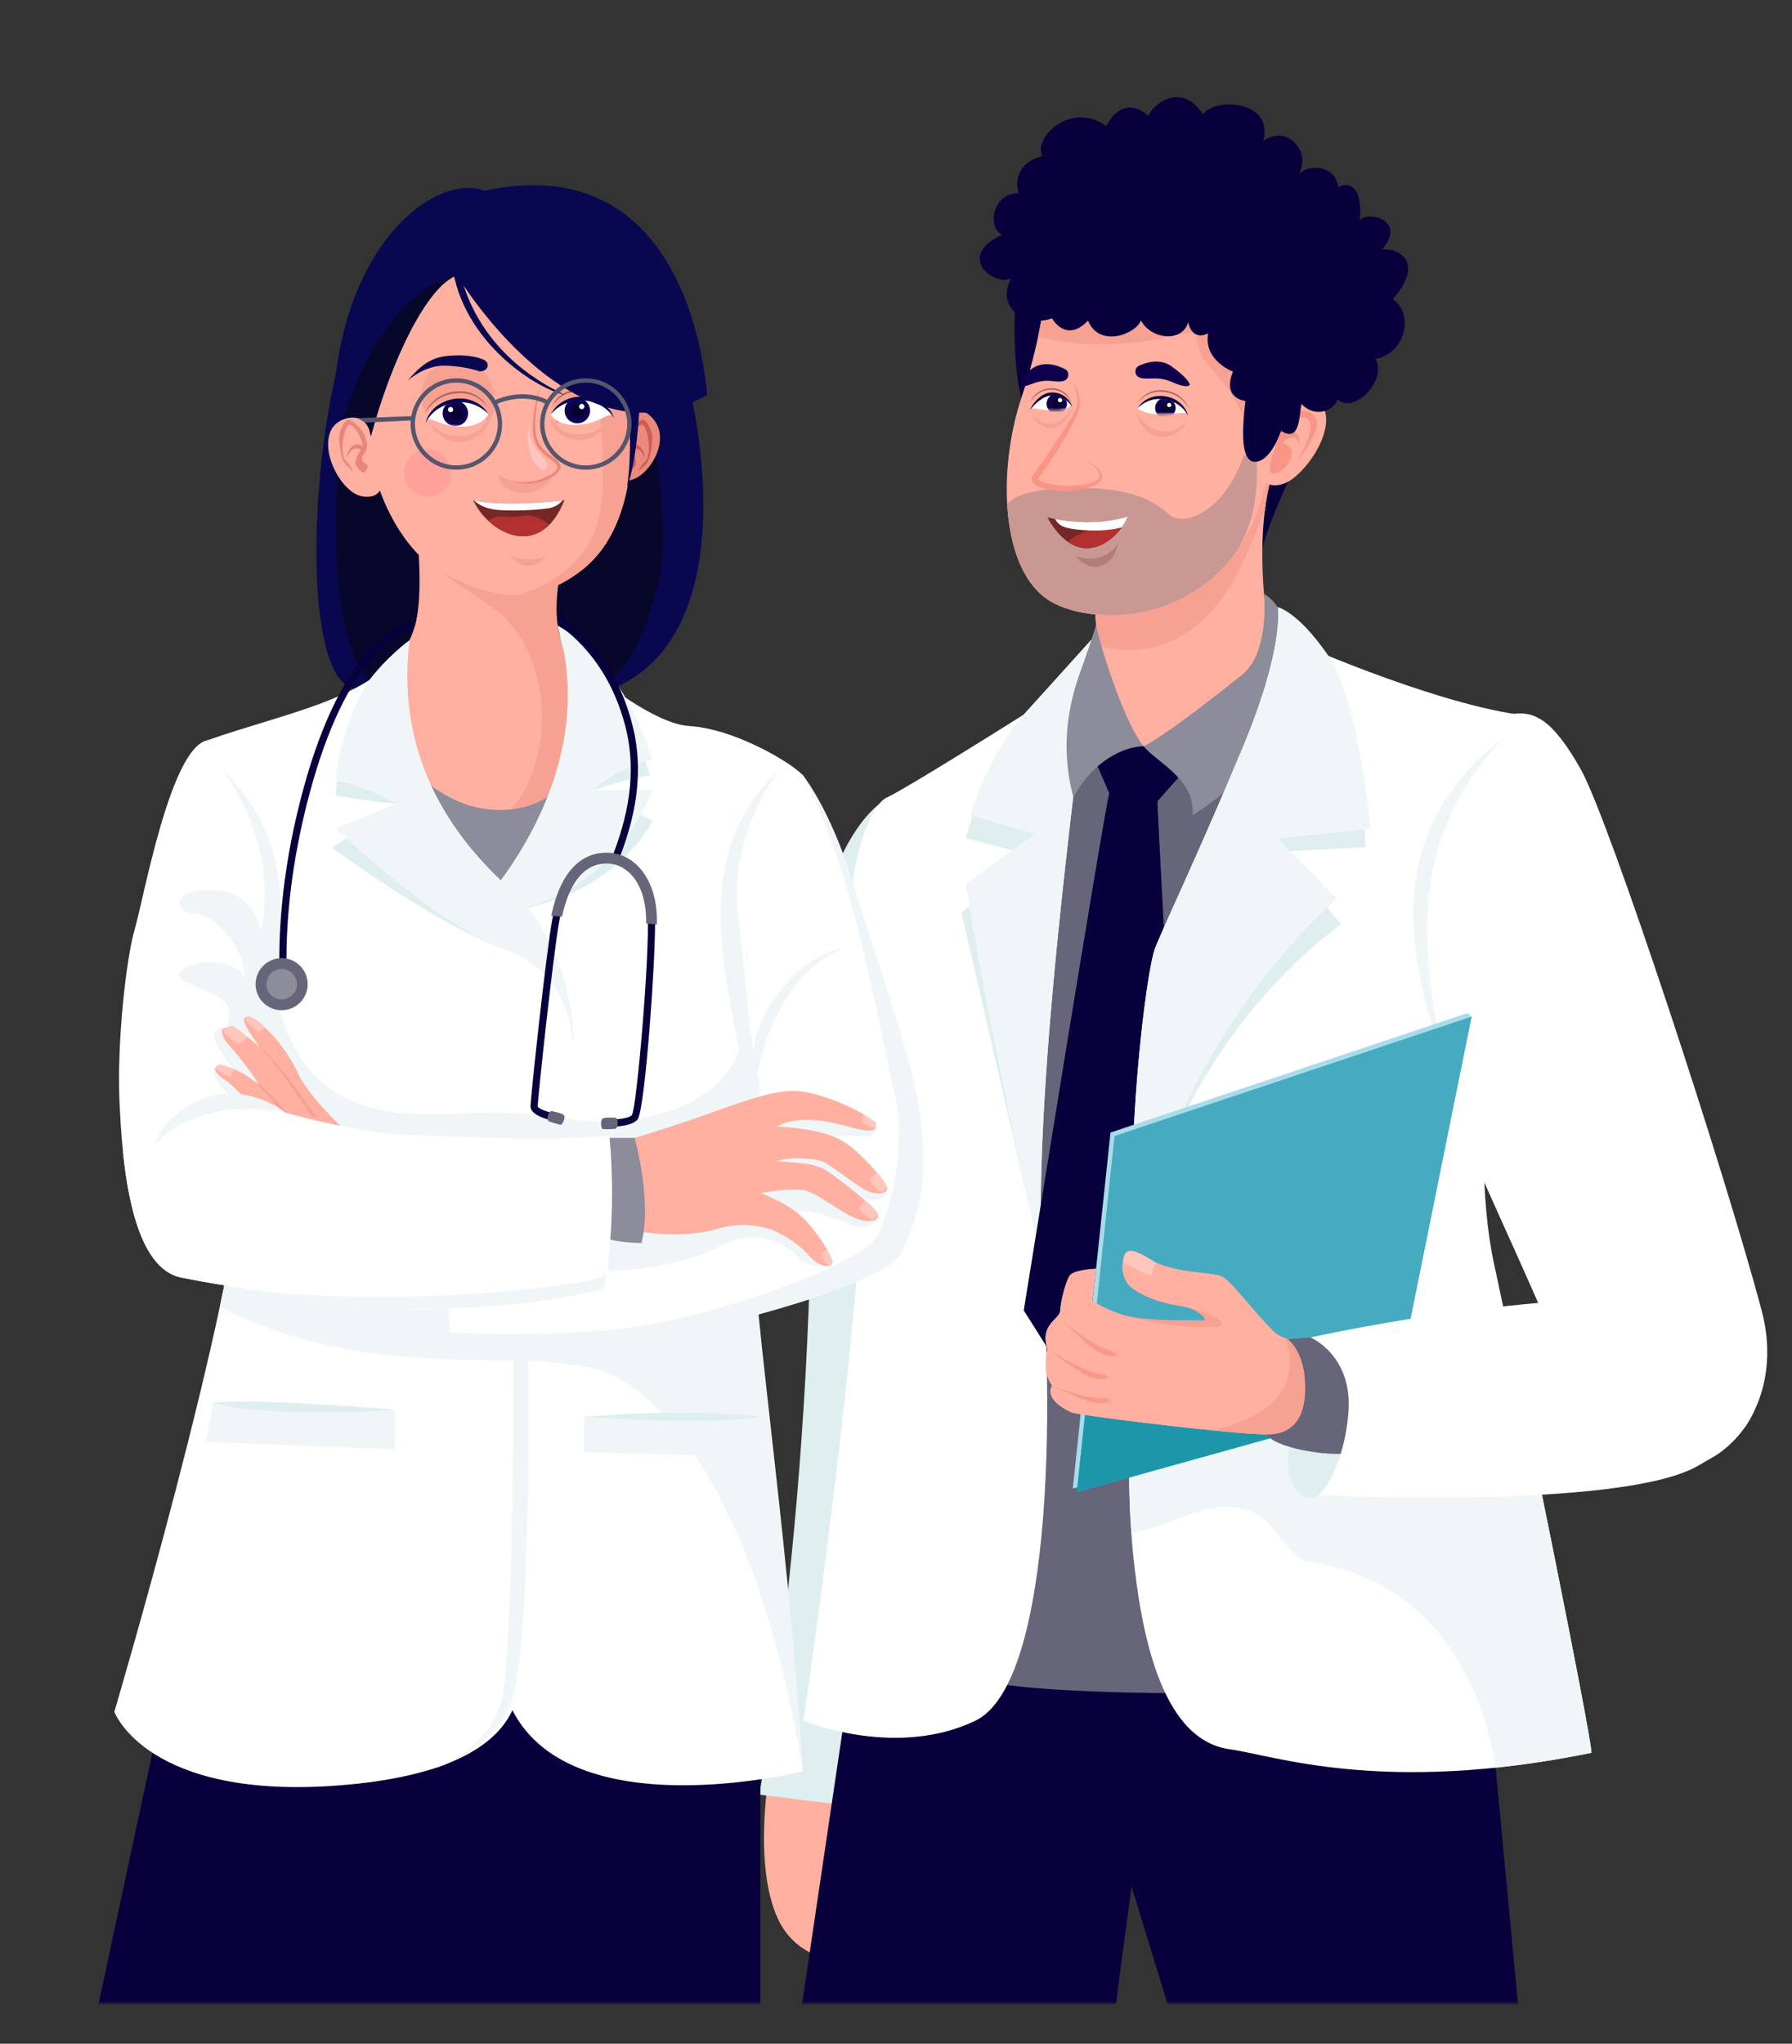 <svg width="763" height="870" viewBox="0 0 763 870" fill="none" xmlns="http://www.w3.org/2000/svg">
<rect x="0" y="0" width="763" height="870" fill="#333333" stroke="none"/>
<mask id="mask0_7_2671" style="mask-type:luminance" maskUnits="userSpaceOnUse" x="0" y="0" width="763" height="853">
<path d="M-6.10352e-05 0H763V852.755H-6.10352e-05V0Z" fill="white"/>
</mask>
<g mask="url(#mask0_7_2671)">
<path d="M327.592 754.397C327.592 754.397 320.479 793.808 331.254 816.92C342.029 840.032 370.525 834.711 370.525 834.711L379.658 758.939L327.592 754.397Z" fill="#FFB0A0"/>
<path d="M374.06 342.541C374.06 342.541 342.682 364.58 344.955 445.42C350.006 625.65 323.257 763.965 323.257 763.965L381.721 771.263C381.721 771.263 388.792 675.723 404.555 563.064C420.339 450.405 415.878 355.18 374.06 342.541Z" fill="#DFEEEF"/>
<path d="M632.266 704.471L646.893 859.064L502.353 870L481.771 803.061L472.889 870L339.904 863.922L368.21 672.842L632.266 704.471Z" fill="#07003D"/>
<path d="M520.031 720.77C520.031 720.77 449.382 721.716 421.055 716.038C392.728 710.36 409.374 341.636 409.374 341.636L463.061 289.65L554.63 282.436C554.63 282.436 546.359 380.563 545.938 382.393C545.496 384.223 520.031 720.77 520.031 720.77Z" fill="#66657A"/>
<path d="M458.684 289.818C458.684 289.818 387.887 334.822 377.554 339.512C367.221 344.202 353.815 390.7 366 440.478C378.185 490.257 342.071 732.483 342.071 732.483C342.071 732.483 381.237 748.908 415.33 732.483C449.424 716.059 449.213 586.87 442.016 523.359C434.818 459.826 452.707 306.369 458.684 289.818Z" fill="white"/>
<path d="M464.745 272.258C464.745 272.258 450.539 288.072 435.892 304.202C421.244 320.333 411.205 356.841 411.205 356.841L437.975 363.76L409.375 388.66C409.375 388.66 419.013 430.237 443.194 535.03C441.195 450.846 457.947 336.126 464.745 272.258Z" fill="#DFEEEF"/>
<path d="M464.745 272.258C464.745 272.258 450.539 288.072 435.892 304.202C421.244 320.333 413.015 347.062 413.015 347.062L440.543 355.033L411.205 376.336C411.205 376.336 419.013 430.237 443.194 535.03C441.195 450.846 457.947 336.126 464.745 272.258Z" fill="#F0F6F7"/>
<path d="M444.983 126.791L432.419 125.887C432.419 125.887 429.936 158.82 436.797 175.539C452.433 166.391 460.746 126.034 460.283 125.887C459.82 125.74 456.705 122.543 444.983 126.791Z" fill="#07003D"/>
<path d="M565.594 169.966C565.594 169.966 540.024 218.336 536.825 236.275C534.363 228.094 537.983 199.598 537.983 199.598L565.594 169.966Z" fill="#07003D"/>
<path d="M465.671 254.929C465.671 254.929 470.595 292.11 463.04 314.739C479.771 334.738 505.068 324.917 519.505 308.514C533.942 292.11 542.802 283.256 542.802 283.256C542.802 283.256 531.964 238.315 541.161 203.552C524.114 195.665 465.671 254.929 465.671 254.929Z" fill="#FFB0A0"/>
<path d="M502.437 271.101C522.893 259.261 530.112 237.726 538.551 217.348C539.14 212.658 539.982 208.01 541.161 203.531C524.093 195.665 465.65 254.929 465.65 254.929C465.65 254.929 466.744 263.257 467.123 274.445C478.172 278.377 491.157 277.115 502.437 271.101Z" fill="#F7A192"/>
<path d="M445.446 117.811C445.446 117.811 445.341 137.979 434.923 169.251C424.506 200.544 426.148 242.941 446.856 255.728C467.565 268.514 527.039 265.864 539.519 202.9C551.999 139.935 545.875 103.511 524.282 94.279C502.69 85.067 450.329 85.951 445.446 117.811Z" fill="#FFB0A0"/>
<path d="M527.776 232.742C529.649 229.188 531.29 225.297 532.637 220.965C536.131 208.452 534.994 195.623 534.994 195.623C534.994 195.623 532.532 194.319 529.67 193.646C521.441 217.831 504.1 224.687 497.702 218.988C491.304 213.289 481.707 206.875 454.138 207.821C440.69 208.284 432.545 210.387 428.841 214.466C429.431 225.192 431.64 235.16 435.681 242.983C438.922 248.577 442.773 253.204 446.877 255.728C463.608 266.096 505.678 266.306 527.776 232.742Z" fill="#C99893"/>
<path d="M458.2 236.885C458.2 236.885 469.501 241.217 476.004 231.291C473.731 242.815 463.566 243.846 458.2 236.885Z" fill="#B27C79"/>
<path d="M484.085 175.708C484.085 175.708 485.032 184.603 493.577 185.886C502.121 187.169 505.783 178.82 505.783 178.82C505.783 178.82 501.195 184.835 493.998 183.468C486.8 182.08 484.085 175.708 484.085 175.708Z" fill="#F7A192"/>
<path d="M456.285 174.341C456.285 174.341 454.706 180.439 448.645 181.996C442.605 183.552 438.859 176.107 438.859 176.107C438.859 176.107 443.363 181.344 448.161 180.439C452.959 179.535 456.285 174.341 456.285 174.341Z" fill="#F7A192"/>
<path d="M524.282 94.3C502.689 85.067 450.329 85.951 445.446 117.832C445.446 117.832 445.383 127.275 442.016 143.237C464.387 149.21 488.168 146.581 509.655 140.629C509.698 140.082 509.74 139.536 509.803 138.968C509.719 139.536 509.698 140.082 509.655 140.629C509.213 146.476 510.876 151.186 514.748 155.771C526.618 168.621 535.078 182.816 530.511 200.04C534.215 187.59 536.951 172.469 545.18 163.657C548.337 124.625 540.908 101.387 524.282 94.3Z" fill="#F7A192"/>
<path d="M539.624 180.566C539.624 180.566 552.378 161.092 561.743 170.871C571.087 180.65 555.766 202.458 546.948 205.76C538.13 209.041 535.773 202.037 536.131 197.201C536.488 192.364 536.994 186.202 539.624 180.566Z" fill="#FFB0A0"/>
<path d="M551.957 196.864C551.957 196.864 559.007 188.073 560.606 181.785C562.206 175.497 553.64 173.373 550.694 175.645C547.769 177.895 544.78 185.087 543.665 188.326C542.55 191.564 539.666 199.388 541.055 201.028C542.444 202.647 549.768 199.766 550.042 192.216C550.126 190.092 546.085 188.515 546.085 188.515C548.968 185.382 553.03 185.592 552.925 189.104C554.23 185.297 550.252 181.154 546.969 184.751C551.283 178.042 553.661 176.717 556.292 178.042C558.923 179.346 559.302 185.192 551.957 196.864Z" fill="#F99585"/>
<path d="M484.822 155.792C484.822 155.792 492.693 151.523 498.712 155.876C504.731 160.229 505.91 162.227 506.478 163.342C507.046 164.456 504.752 165.256 498.965 162.627C493.177 159.998 489.221 161.702 485.874 160.923C482.507 160.166 483.054 156.549 484.822 155.792Z" fill="#0E004D"/>
<path d="M453.57 157.201C453.57 157.201 445.888 152.637 439.68 156.738C435.429 159.556 434.713 162.206 435.218 163.784C435.597 164.961 437.533 164.099 440.164 163.153C446.141 160.987 448.898 162.942 452.307 162.311C455.716 161.659 455.295 158.021 453.57 157.201Z" fill="#0E004D"/>
<path d="M457.147 162.837C457.147 162.837 459.968 168.873 459.084 173.205C458.2 177.537 445.257 197.684 441.111 202.542C436.965 207.4 457.547 210.071 466.471 205.529C472.974 201.953 463.293 196.465 463.293 196.465" fill="#FFB0A0"/>
<path d="M457.147 162.837C458.01 164.435 458.705 166.118 459.189 167.884C459.652 169.651 459.988 171.523 459.673 173.457C459.189 175.392 458.389 176.991 457.61 178.652C456.832 180.292 455.948 181.891 455.085 183.468C451.528 189.798 447.719 195.918 443.384 201.806C443.11 202.185 442.815 202.542 442.521 202.9C442.395 203.068 442.184 203.299 442.1 203.426C442.037 203.531 441.932 203.636 441.932 203.678C441.868 203.825 441.868 203.741 441.932 203.867C441.911 203.909 442.037 204.014 442.1 204.098C442.226 204.183 442.289 204.288 442.458 204.393C443.615 205.192 445.362 205.655 447.025 206.012C450.413 206.706 453.97 206.874 457.484 206.706C459.231 206.601 460.978 206.391 462.682 206.033C464.345 205.634 466.134 205.171 467.333 204.183C467.944 203.699 468.28 203.047 468.238 202.311C468.175 201.554 467.775 200.776 467.249 200.082C466.197 198.694 464.808 197.516 463.335 196.465C464.955 197.285 466.492 198.273 467.775 199.64C468.407 200.313 468.996 201.133 469.206 202.164C469.417 203.215 468.933 204.414 468.196 205.108C467.481 205.844 466.576 206.307 465.734 206.706C464.871 207.106 463.987 207.421 463.103 207.695C461.314 208.241 459.483 208.536 457.631 208.746C453.948 209.167 450.245 209.062 446.541 208.452C444.689 208.073 442.837 207.695 440.963 206.496C440.5 206.18 439.995 205.781 439.638 205.087C439.448 204.75 439.343 204.309 439.301 203.888C439.322 203.447 439.385 203.026 439.553 202.689C439.701 202.311 439.89 202.08 440.08 201.806L440.5 201.259C440.774 200.923 441.048 200.586 441.3 200.229C443.447 197.432 445.467 194.446 447.467 191.459C449.487 188.494 451.423 185.466 453.338 182.437C454.285 180.923 455.211 179.388 456.116 177.853C457 176.339 457.926 174.719 458.452 173.184C458.915 171.586 458.81 169.777 458.536 168.032C458.2 166.286 457.737 164.541 457.147 162.837Z" fill="#F99585"/>
<path d="M455.927 172.553C455.927 172.553 453.612 167.464 447.845 167.716C442.079 167.947 439.259 173.941 439.259 173.941C441.195 173.668 442.752 174.509 448.477 174.761C454.201 175.014 455.927 172.553 455.927 172.553Z" fill="white"/>
<mask id="mask1_7_2671" style="mask-type:luminance" maskUnits="userSpaceOnUse" x="439" y="167" width="17" height="8">
<path d="M455.927 172.553C455.927 172.553 453.612 167.464 447.845 167.716C442.079 167.947 439.259 173.941 439.259 173.941C441.195 173.668 442.752 174.509 448.477 174.761C454.201 175.014 455.927 172.553 455.927 172.553Z" fill="white"/>
</mask>
<g mask="url(#mask1_7_2671)">
<path d="M454.012 170.303C454.896 172.532 453.78 175.056 451.549 175.939C449.319 176.822 446.793 175.708 445.909 173.478C445.025 171.249 446.141 168.726 448.372 167.842C450.602 166.959 453.128 168.053 454.012 170.303Z" fill="#0E004D"/>
<path d="M451.907 171.123C452.328 172.196 451.802 173.415 450.729 173.836C449.655 174.257 448.435 173.731 448.014 172.658C447.593 171.586 448.119 170.366 449.192 169.945C450.266 169.525 451.465 170.051 451.907 171.123Z" fill="#05002D"/>
<path d="M452.202 170.029C452.391 170.492 452.16 171.039 451.676 171.207C451.213 171.396 450.665 171.165 450.497 170.681C450.308 170.219 450.539 169.672 451.023 169.504C451.465 169.314 452.012 169.546 452.202 170.029Z" fill="white"/>
</g>
<path d="M438.543 174.425C439.364 172.7 440.479 171.081 441.911 169.756C443.321 168.431 445.131 167.296 447.235 167.106C449.276 166.938 451.339 167.443 453.023 168.557C454.706 169.672 455.927 171.354 456.495 173.184C455.464 171.586 454.075 170.282 452.496 169.441C450.918 168.62 449.108 168.242 447.361 168.41C446.519 168.452 445.678 168.726 444.878 169.104C444.057 169.462 443.321 169.966 442.584 170.513C441.111 171.628 439.785 172.974 438.543 174.425Z" fill="#07003D"/>
<path d="M456.264 171.943C455.569 170.198 454.433 168.641 452.938 167.548C451.465 166.454 449.655 165.908 447.824 165.908C445.993 165.823 444.184 166.349 442.584 167.253C441.006 168.179 439.617 169.504 438.712 171.165C439.364 169.378 440.732 167.884 442.332 166.833C443.952 165.781 445.909 165.214 447.845 165.256C449.782 165.298 451.76 165.887 453.254 167.148C454.748 168.389 455.822 170.114 456.264 171.943Z" fill="#AD625A"/>
<path d="M484.338 173.773C484.338 173.773 487.411 168.705 494.629 169.188C501.848 169.651 505.194 175.834 505.194 175.834C502.774 175.476 501.006 176.275 493.809 176.317C486.611 176.317 484.338 173.773 484.338 173.773Z" fill="white"/>
<mask id="mask2_7_2671" style="mask-type:luminance" maskUnits="userSpaceOnUse" x="484" y="169" width="22" height="8">
<path d="M484.338 173.773C484.338 173.773 487.411 168.705 494.629 169.188C501.848 169.651 505.194 175.834 505.194 175.834C502.774 175.476 501.28 176.275 494.082 176.317C486.885 176.339 484.338 173.773 484.338 173.773Z" fill="white"/>
</mask>
<g mask="url(#mask2_7_2671)">
<path d="M500.459 172.827C500.943 175.182 499.407 177.474 497.05 177.958C494.693 178.442 492.399 176.906 491.915 174.551C491.43 172.196 492.967 169.903 495.324 169.42C497.681 168.936 499.975 170.471 500.459 172.827Z" fill="#0E004D"/>
<path d="M498.228 173.268C498.46 174.404 497.723 175.497 496.587 175.729C495.45 175.96 494.356 175.224 494.124 174.088C493.893 172.953 494.629 171.859 495.766 171.628C496.902 171.417 498.018 172.132 498.228 173.268Z" fill="#05002D"/>
<path d="M498.712 172.238C498.817 172.742 498.502 173.226 497.997 173.31C497.492 173.415 497.008 173.1 496.923 172.595C496.818 172.09 497.134 171.607 497.639 171.523C498.144 171.417 498.628 171.733 498.712 172.238Z" fill="white"/>
</g>
<path d="M484.338 173.773C485.496 171.901 487.284 170.366 489.389 169.483C491.472 168.557 493.872 168.368 496.123 168.705C498.375 169.041 500.564 169.966 502.311 171.439C504.058 172.89 505.362 174.887 505.846 177.033C504.878 175.056 503.384 173.457 501.679 172.259C499.954 171.081 497.975 170.324 495.892 170.008C493.83 169.693 491.725 169.777 489.726 170.45C487.768 171.081 485.895 172.217 484.338 173.773Z" fill="#07003D"/>
<path d="M484.696 171.502C485.664 169.504 487.432 167.947 489.473 167.022C491.536 166.097 493.872 165.929 496.081 166.223C498.291 166.517 500.459 167.338 502.248 168.705C503.994 170.093 505.468 171.901 506.036 174.046C505.657 173.016 505.026 172.111 504.331 171.291C503.637 170.471 502.837 169.735 501.953 169.104C501.048 168.515 500.101 168.011 499.112 167.611C498.102 167.275 497.05 166.98 495.997 166.875C494.945 166.707 493.851 166.686 492.798 166.77C491.746 166.896 490.673 167.106 489.684 167.506C487.663 168.263 485.874 169.651 484.696 171.502Z" fill="#AD625A"/>
<path d="M445.909 220.229C445.909 220.229 463.798 225.045 480.213 219.85C476.509 229.44 459.568 244.561 445.909 220.229Z" fill="#752727"/>
<path d="M454.769 230.723C463.608 236.758 472.363 231.375 477.183 225.108C463.208 223.383 456.537 228.893 454.769 230.723Z" fill="#B23030"/>
<path d="M449.297 220.965C449.782 222.037 451.044 223.867 454.243 224.687C458.115 225.696 469.417 226.748 477.603 224.519C478.74 222.942 479.645 221.322 480.213 219.85C468.133 223.678 455.253 222.079 449.297 220.965Z" fill="white"/>
<path d="M553.114 74.026C553.114 74.026 556.734 67.57 552.188 61.85C545.791 53.795 537.899 60.02 537.899 60.02C542.465 42.06 516.18 41.64 512.307 48.769C502.563 33.859 489.957 45.425 489.094 49.379C477.583 39.348 471.016 53.648 471.016 53.648C455.948 42.691 439.617 58.822 443.826 66.434C429.473 70.388 433.724 82.249 433.724 82.249C421.854 82.249 420.634 97.77 426.716 99.894C406.323 109.336 423.812 122.102 430.441 118.463C423.37 132.764 438.964 139.157 447.909 135.498C447.909 135.498 453.801 146.349 463.251 136.507C468.133 148.284 483.665 142.185 485.79 136.402C490.357 144.919 503.742 145.571 505.846 137.222C508.014 145.824 514.412 141.87 514.412 141.87C512.286 153.437 524.977 158.211 524.977 158.211C520.199 169.861 530.28 170.681 530.28 170.681C529.417 178.357 527.313 196.465 534.195 196.591C541.097 196.738 545.454 183.447 545.454 183.447C553.514 188.473 553.093 177.453 554.146 171.985C560.375 178.378 568.288 174.488 569.509 169.882C575.907 176.528 590.828 162.543 585.651 152.806C599.961 149.756 601.182 132.154 592.953 127.422C607.264 111.124 594.784 105.34 588.386 106.245C599.351 93.774 582.304 89.505 578.937 93.774C580.452 80.987 575.086 76.571 569.803 79.768C568.646 69.757 556.776 70.052 553.114 74.026Z" fill="#07003D"/>
<path d="M466.955 325.275C466.955 325.275 469.333 330.764 472.3 337.725C470.259 344.307 435.892 557.848 435.892 557.848L459.736 595.555L503.426 543.337L492.714 341.132L502.353 330.28L486.969 317.704C486.969 317.683 472.511 316.484 466.955 325.275Z" fill="#07003D"/>
<path d="M469.354 322.478L467.375 326.221C467.375 326.221 476.699 320.627 482.465 320.816C488.231 321.006 488.337 326.494 489.284 331.163C490.231 335.832 479.982 337.935 473.752 337.935C482.907 339.849 487.895 341.657 489.347 345.19C490.441 347.903 485.853 555.346 484.864 565.524L502.353 557.995L492.714 341.132L502.353 330.28L486.969 317.704C486.969 317.683 475.836 316.757 469.354 322.478Z" fill="#07003D"/>
<path d="M466.702 265.906C466.702 265.906 464.724 272.804 461.504 281.742C458.284 290.68 449.676 311.773 457.021 339.491C465.103 324.097 478.361 317.809 486.969 317.662C478.109 307.126 467.291 270.996 466.702 265.906Z" fill="#8C8C9B"/>
<path d="M538.214 252.741C538.214 252.741 540.698 277.746 528.933 287.189C513.696 299.429 494.587 313.982 486.948 317.683C492.335 324.434 509.193 331.794 507.741 347.041C541.497 326.221 546.401 299.218 549.873 278.987C549.495 258.735 538.214 252.741 538.214 252.741Z" fill="#8C8C9B"/>
<path d="M549.873 272.594C549.873 272.594 607.475 298.377 645.84 304.097C636.707 380.101 624.963 486.324 635.928 536.965C646.893 587.606 677.619 738.961 677.619 746.153C588.702 764.302 542.003 747.141 523.735 744.681C505.468 742.199 487.769 723.146 482.002 656.606C476.236 590.066 490.841 435.095 492.672 412.466C494.503 389.859 529.123 364.097 549.873 272.594Z" fill="white"/>
<path d="M481.308 582.538C537.457 589.73 593.311 598.542 649.713 602.874C662.529 665.25 677.619 741.127 677.619 746.174C662.824 749.181 649.25 751.221 636.728 752.504C630.225 710.381 605.917 671.853 557.366 664.913C548.232 663.084 542.76 646.659 531.796 643C514.328 637.174 499.154 649.919 481.708 652.547C480.361 633.83 480.445 609.078 481.308 582.538Z" fill="#F0F6F7"/>
<path d="M544.086 258.525C544.086 258.525 552.504 260.207 565.594 279.24C578.685 298.251 581.421 360.648 581.421 360.648L545.496 362.477L571.024 393.539C571.024 393.539 493.977 445.4 482.739 548.784C478.803 486.934 487.958 413.307 491.915 403.402C495.871 393.518 511.697 360.143 529.375 317.641C547.053 275.139 544.086 258.525 544.086 258.525Z" fill="#DFEEEF"/>
<path d="M544.086 258.525C544.086 258.525 552.504 260.207 565.594 279.24C578.685 298.251 583.546 352.719 583.546 352.719L544.065 356.988L569.235 382.54C569.235 382.54 493.956 445.378 482.718 548.763C478.782 486.913 487.937 413.286 491.894 403.381C495.85 393.497 511.676 360.122 529.354 317.62C547.032 275.118 544.086 258.525 544.086 258.525Z" fill="#F0F6F7"/>
<path d="M673.073 327.504C660.888 305.864 652.975 302.352 643.231 304.097C633.487 305.864 599.372 381.026 603.034 418.964C606.696 456.903 639.569 515.64 668.801 587.333C698.033 659.025 765.946 617.616 750.099 557.974C734.273 498.354 685.258 349.165 673.073 327.504Z" fill="white"/>
<path d="M641.4 313.182C641.4 313.182 616.251 334.78 609.516 373.287C602.782 411.793 616.693 456.588 616.693 456.588C603.034 418.964 582.325 356.988 641.4 313.182Z" fill="#F0F6F7"/>
<path d="M456.769 633.683L472.826 482.118L624.879 431.267L626.605 432.76L591.564 596.144L456.769 633.683Z" fill="#A7DCEA"/>
<path d="M458.494 635.176L474.552 483.611L626.605 432.76L593.29 597.637L458.494 635.176Z" fill="#46AAC1"/>
<path d="M465.944 564.935L458.494 635.176L593.269 597.637L596.784 580.203C551.768 584.83 505.468 585.103 465.944 564.935Z" fill="#1D96AA"/>
<path d="M572.876 572.696C572.876 572.696 549.621 573.894 542.255 566.744C534.889 559.594 524.556 545.882 520.789 543.695C517.022 541.508 506.267 542.307 495.934 538.921C485.601 535.535 481.223 531.182 479.435 533.159C477.646 535.136 476.046 544.683 483.012 549.057C489.978 553.432 495.955 554.82 503.09 556.019C510.245 557.217 513.612 561.571 513.023 561.97C491.157 562.37 481.623 561.171 475.247 558.795C468.891 556.418 464.513 553.621 464.513 553.621C466.492 541.697 466.681 540.078 466.681 540.078C466.681 540.078 457.358 540.519 455.569 542.896C453.78 545.272 451.592 554.21 451.402 557.995C451.213 561.76 442.458 563.758 446.036 574.294C443.447 584.83 448.014 589.793 448.014 589.793C444.626 595.555 453.97 600.329 456.369 601.318C458.747 602.306 508.646 608.678 531.711 610.256C554.777 611.854 576.643 608.468 576.643 608.468L572.876 572.696Z" fill="#F7A192"/>
<path d="M572.876 572.696C572.876 572.696 549.621 573.894 542.255 566.744C534.889 559.594 524.556 545.882 520.789 543.695C517.022 541.508 506.267 542.307 495.934 538.921C485.601 535.535 481.223 531.182 479.435 533.159C477.646 535.136 476.046 544.683 483.012 549.057C489.978 553.432 495.955 554.82 503.09 556.019C510.245 557.217 526.913 563.463 517.674 564.956C495.808 565.356 481.623 561.171 475.247 558.795C468.891 556.418 465.229 553.642 465.229 553.642C466.576 542.938 466.66 540.078 466.66 540.078C466.66 540.078 457.337 540.519 455.548 542.896C453.759 545.272 451.57 554.21 451.381 557.995C451.192 561.76 442.437 563.758 446.014 574.294C443.426 584.83 447.993 589.793 447.993 589.793C444.604 595.555 453.949 600.329 456.348 601.318C458.726 602.306 508.624 608.678 531.69 610.256C554.756 611.854 576.622 608.468 576.622 608.468L572.876 572.696Z" fill="#FFB0A0"/>
<path d="M492.335 537.638C492.335 537.638 491.052 539.342 490.82 541.55C490.589 543.758 488.316 542.833 483.959 540.414C479.603 537.996 478.782 538.185 478.551 536.923C478.319 535.661 478.698 533.411 480.992 532.507C483.286 531.581 492.335 537.638 492.335 537.638Z" fill="#FFC6BD"/>
<path d="M572.876 572.696C572.876 572.696 556.797 573.516 547.138 569.688C555.808 592.737 536.089 605.103 515.485 608.825C521.567 609.435 527.165 609.94 531.732 610.255C554.798 611.854 576.664 608.468 576.664 608.468L572.876 572.696Z" fill="#F7A192"/>
<path d="M452.012 561.781C452.012 561.781 463.545 571.917 471.5 574.504C479.456 577.091 474.489 578.416 469.122 576.229C463.735 574.041 452.012 561.781 452.012 561.781Z" fill="#F9998A"/>
<path d="M446.288 574.273C446.288 574.273 458.978 582.916 467.186 584.493C475.394 586.071 470.995 588.09 465.397 586.575C459.799 585.061 446.288 574.273 446.288 574.273Z" fill="#F9998A"/>
<path d="M448.393 590.087C448.393 590.087 461.062 595.282 468.596 595.198C476.13 595.114 472.49 597.574 467.27 597.28C462.072 596.964 448.393 590.087 448.393 590.087Z" fill="#F9998A"/>
<path d="M550.126 611.244C550.126 611.244 546.275 623.063 550.126 631.307C552.546 636.459 556.924 639.235 561.512 636.459C566.12 633.683 577.653 618.52 577.59 614.104C577.506 609.688 550.126 611.244 550.126 611.244Z" fill="#DFEEEF"/>
<path d="M566.689 569.877L566.352 569.331H557.955L548.421 570.172C548.421 570.172 554.482 574.63 555.535 586.47C556.566 598.31 554.104 610.76 539.393 610.676C542.297 615.892 563.469 620.266 575.675 618.415C584.64 603.252 573.823 572.38 566.689 569.877Z" fill="#66657A"/>
<path d="M566.689 569.877L566.352 569.331H560.586C563.09 570.992 564.458 574.041 565.3 576.565C571.655 591.097 569.046 606.828 560.228 618.226C565.679 618.92 571.256 619.067 575.654 618.415C584.64 603.252 573.823 572.38 566.689 569.877Z" fill="#66657A"/>
<path d="M730.527 556.986C707.987 547.859 672.568 553.285 671.768 553.327C631.045 556.061 592.764 561.97 557.976 569.331C557.976 569.331 576.454 577.07 574.076 602.117C571.697 627.143 561.533 636.48 561.533 636.48C561.533 636.48 689.046 642.768 722.445 624.283C751.846 608.026 752.835 590.193 744.901 567.123C744.88 567.101 738.314 560.14 730.527 556.986Z" fill="white"/>
</g>
<mask id="mask3_7_2671" style="mask-type:luminance" maskUnits="userSpaceOnUse" x="0" y="0" width="763" height="853">
<path d="M0 0H763V852.755H0V0Z" fill="white"/>
</mask>
<g mask="url(#mask3_7_2671)">
<path d="M293.309 164.267C293.309 164.267 313.176 239.492 281.671 277.831C250.145 316.169 172.509 296.085 151.506 293.351C130.502 290.617 131.029 211.396 143.045 158.904C151.99 119.746 293.309 164.267 293.309 164.267Z" fill="#0A0751"/>
<path d="M144.371 195.728C144.371 195.728 135.701 275.391 161.818 295.054C187.956 314.108 249.472 297.241 249.472 297.241C249.472 297.241 271.128 292.005 280.998 245.023C285.081 225.549 279.146 181.575 273.064 168.116C266.982 154.677 245.515 153.731 245.515 153.731L144.371 195.728Z" fill="#07072B"/>
<path d="M245.116 293.835V285.128C241.58 283.193 238.318 280.165 236.255 275.454C229.374 259.766 235.119 236.737 235.119 236.737L176.15 213.772C176.15 213.772 181.222 249.398 176.865 265.633C172.509 281.868 161.755 287.736 161.755 287.736C161.755 287.736 134.122 374.002 196.858 376.294C251.156 378.271 248.756 325.338 252.818 311.752L245.116 293.835Z" fill="#FFB0A0"/>
<path d="M164.869 345.569C180.401 360.059 205.256 359.028 217.693 344.538C236.34 322.814 235.308 280.375 212.516 260.712C201.236 252.258 188.251 245.486 178.212 235.034C177.518 223.467 176.129 213.772 176.129 213.772L240.338 236.716C240.338 236.716 233.056 259.45 239.938 275.16C242.001 279.87 245.452 283.719 248.988 285.654L261.236 306.642V318.671C257.174 332.257 251.134 378.271 196.837 376.294C167.269 375.222 157.777 355.495 156.009 334.949C158.745 338.608 161.692 342.183 164.869 345.569Z" fill="#F7A192"/>
<path d="M265.614 179.178C265.614 179.178 272.201 170.029 278.767 179.178C285.354 188.326 276.073 203.173 267.887 204.54C259.679 205.886 260.037 202.605 260.563 199.43C261.089 196.254 265.614 179.178 265.614 179.178Z" fill="#EA8A7D"/>
<path d="M271.612 201.344C271.612 201.344 272.201 200.04 274.558 198.105C276.915 196.17 277.673 190.071 277.757 186.601C277.841 183.131 275.568 179.64 274.221 178.715C272.874 177.79 267.297 183.573 266.876 185.361C266.455 187.127 264.856 190.071 266.876 192.784C268.897 195.497 268.055 196.422 266.455 197.411C264.856 198.42 266.034 200.124 266.876 200.965C267.718 201.806 268.918 200.271 270.349 198.483C271.78 196.717 269.191 192.364 268.581 191.67C267.971 190.976 272.769 189.356 274.474 195.077C274.642 192.069 271.527 186.896 267.55 190.05C268.812 184.561 271.043 182.122 272.664 180.986C274.305 179.851 275.421 183.51 276.031 187.106C276.641 190.702 276.263 195.35 274.684 196.528C273.148 197.747 272.075 199.913 271.612 201.344Z" fill="#CE5D57"/>
<path d="M156.935 181.176C156.935 181.176 149.569 172.027 142.204 181.176C134.838 190.324 145.171 209.966 154.368 211.312C163.565 212.658 163.186 204.582 162.597 201.407C161.986 198.252 156.935 181.176 156.935 181.176Z" fill="#FFB0A0"/>
<path d="M150.538 201.344C150.538 201.344 149.948 200.04 147.591 198.105C145.234 196.17 144.476 190.071 144.392 186.601C144.308 183.131 146.581 179.64 147.928 178.715C149.275 177.79 154.852 183.573 155.273 185.361C155.694 187.127 157.293 190.071 155.273 192.784C153.252 195.497 154.094 196.422 155.694 197.411C157.293 198.42 156.115 200.124 155.273 200.965C154.431 201.806 153.231 200.271 151.8 198.483C150.369 196.717 152.958 192.364 153.568 191.67C154.178 190.976 149.38 189.356 147.675 195.077C147.507 192.069 150.622 186.896 154.599 190.05C153.337 184.561 151.106 182.122 149.485 180.986C147.844 179.851 146.728 183.51 146.118 187.106C145.508 190.702 145.887 195.35 147.465 196.528C149.022 197.747 150.096 199.913 150.538 201.344Z" fill="#E8867C"/>
<path d="M247.472 120.125C247.472 120.125 266.729 136.549 268.855 168.599C270.959 200.649 266.266 228.473 247.472 242.899C228.679 257.347 210.58 255.98 187.451 243.257C170.194 233.751 157.84 206.538 157.146 186.685C156.451 166.833 155.736 138.19 173.708 120.125C191.681 102.039 232.446 108.958 247.472 120.125Z" fill="#FFB0A0"/>
<path d="M239.938 243.551C258.732 229.103 257.743 209.398 255.617 177.348C253.513 145.298 239.938 120.777 239.938 120.777C231.141 114.257 213.547 109.189 196.858 109.715C215.526 107.023 237.35 112.617 247.472 120.125C247.472 120.125 266.729 136.549 268.855 168.599C270.959 200.65 266.266 228.473 247.472 242.899C238.149 250.071 228.995 253.33 219.314 253.267C226.28 251.984 233.056 248.83 239.938 243.551Z" fill="#F7A192"/>
<path d="M267.424 169.588C267.424 169.588 269.549 191.018 266.961 207.442C271.233 196.191 272.432 173.752 272.285 170.66C272.159 167.569 267.424 169.588 267.424 169.588Z" fill="#0A0751"/>
<path opacity="0.56" d="M172.067 201.343C172.067 206.895 176.571 211.375 182.106 211.375C187.662 211.375 192.144 206.874 192.144 201.343C192.144 195.792 187.641 191.312 182.106 191.312C176.55 191.312 172.067 195.792 172.067 201.343Z" fill="#FF9797"/>
<path d="M207.718 180.503C207.718 180.503 215.463 169.735 205.613 157.58C195.049 156.002 187.935 154.362 183.579 157.58C179.243 160.797 178.633 170.261 181.095 175.666C185.599 171.417 188.503 168.389 198.605 171.207C202.015 172.595 207.065 176.191 207.718 180.503Z" fill="#F7A192"/>
<path d="M236.803 180.776C236.803 180.776 233.625 170.198 240.191 158.904C245.473 156.297 253.471 156.128 253.471 156.128L262.815 178.378C262.815 178.378 249.977 176.423 245.536 176.969C239.538 177.684 236.803 180.776 236.803 180.776Z" fill="#F7A192"/>
<path d="M207.991 176.275C207.991 176.275 204.245 169.945 195.28 170.387C186.315 170.85 182.043 178.484 182.043 178.484C185.052 178.084 187.451 181.428 196.395 181.596C205.34 181.764 207.991 176.275 207.991 176.275Z" fill="white"/>
<mask id="mask4_7_2671" style="mask-type:luminance" maskUnits="userSpaceOnUse" x="182" y="170" width="26" height="12">
<path d="M207.991 176.275C207.991 176.275 204.245 169.945 195.28 170.387C186.315 170.85 182.043 178.484 182.043 178.484C185.052 178.084 187.451 181.428 196.395 181.596C205.34 181.764 207.991 176.275 207.991 176.275Z" fill="white"/>
</mask>
<g mask="url(#mask4_7_2671)">
<path d="M188.588 174.824C187.956 177.748 189.808 180.629 192.734 181.26C195.659 181.891 198.542 180.04 199.173 177.117C199.805 174.193 197.953 171.312 195.027 170.681C192.102 170.051 189.219 171.901 188.588 174.824Z" fill="#0E004D"/>
<path d="M191.323 175.413C191.029 176.822 191.913 178.189 193.323 178.505C194.733 178.799 196.101 177.916 196.416 176.507C196.711 175.098 195.827 173.731 194.417 173.415C193.028 173.121 191.639 174.025 191.323 175.413Z" fill="#05002D"/>
<path d="M190.755 174.13C190.629 174.74 191.008 175.35 191.618 175.476C192.228 175.603 192.839 175.224 192.965 174.614C193.091 174.004 192.712 173.394 192.102 173.268C191.492 173.121 190.881 173.521 190.755 174.13Z" fill="white"/>
</g>
<path d="M207.991 176.275C206.581 173.92 204.393 171.985 201.783 170.871C199.194 169.672 196.227 169.42 193.428 169.798C190.629 170.198 187.893 171.312 185.683 173.079C183.495 174.866 181.832 177.306 181.201 179.977C182.442 177.537 184.315 175.581 186.441 174.109C188.609 172.679 191.071 171.754 193.66 171.417C196.227 171.06 198.858 171.207 201.32 172.069C203.761 172.89 206.076 174.341 207.991 176.275Z" fill="#0A0751"/>
<path d="M182.295 178.925C182.295 178.925 183.726 183.152 189.577 186.664C195.427 190.176 207.318 187.442 208.454 177.327C205.424 183.131 201.531 186.033 193.786 185.592C186.062 185.171 182.295 178.925 182.295 178.925Z" fill="#F7A192"/>
<path d="M207.592 173.457C206.434 170.976 204.266 168.978 201.741 167.8C199.194 166.623 196.29 166.37 193.533 166.686C190.776 167.022 188.061 168.011 185.81 169.672C183.621 171.354 181.748 173.605 181.011 176.254C181.495 174.972 182.295 173.857 183.179 172.847C184.063 171.838 185.073 170.934 186.167 170.177C187.283 169.462 188.482 168.831 189.724 168.368C190.987 167.968 192.292 167.611 193.617 167.506C194.943 167.295 196.29 167.317 197.616 167.422C198.942 167.59 200.247 167.884 201.467 168.389C203.93 169.377 206.139 171.144 207.592 173.457Z" fill="#AD625A"/>
<path d="M234.488 176.444C234.488 176.444 237.729 169.84 246.715 169.588C255.701 169.356 260.542 176.633 260.542 176.633C257.511 176.465 255.365 179.998 246.462 180.839C237.56 181.701 234.488 176.444 234.488 176.444Z" fill="white"/>
<mask id="mask5_7_2671" style="mask-type:luminance" maskUnits="userSpaceOnUse" x="234" y="169" width="27" height="12">
<path d="M234.488 176.444C234.488 176.444 237.729 169.84 246.715 169.588C255.701 169.356 260.542 176.633 260.542 176.633C257.511 176.465 255.365 179.998 246.462 180.839C237.56 181.701 234.488 176.444 234.488 176.444Z" fill="white"/>
</mask>
<g mask="url(#mask5_7_2671)">
<path d="M251.008 173.268C251.871 176.128 250.23 179.136 247.367 179.998C244.505 180.86 241.496 179.22 240.633 176.36C239.77 173.499 241.412 170.492 244.274 169.63C247.136 168.789 250.145 170.408 251.008 173.268Z" fill="#0E004D"/>
<path d="M248.314 174.067C248.735 175.434 247.936 176.885 246.568 177.306C245.2 177.726 243.748 176.927 243.327 175.56C242.906 174.193 243.705 172.742 245.073 172.322C246.441 171.922 247.894 172.7 248.314 174.067Z" fill="#05002D"/>
<path d="M248.777 172.742C248.967 173.352 248.609 173.983 248.02 174.151C247.409 174.341 246.778 173.983 246.61 173.394C246.441 172.805 246.778 172.153 247.367 171.985C247.978 171.796 248.609 172.132 248.777 172.742Z" fill="white"/>
</g>
<path d="M234.488 176.444C235.708 173.983 237.75 171.901 240.254 170.576C242.737 169.188 245.684 168.704 248.504 168.852C251.324 169.02 254.144 169.924 256.48 171.523C258.816 173.121 260.647 175.434 261.489 178.042C260.058 175.708 258.037 173.899 255.807 172.595C253.534 171.333 251.008 170.597 248.399 170.471C245.81 170.303 243.2 170.66 240.822 171.712C238.423 172.742 236.234 174.341 234.488 176.444Z" fill="#0A0751"/>
<path d="M260.289 177.075C260.289 177.075 259.195 181.407 253.639 185.36C248.083 189.314 236.003 187.527 234.088 177.516C237.56 183.068 241.664 185.655 249.346 184.624C257.027 183.594 260.289 177.075 260.289 177.075Z" fill="#F7A192"/>
<path d="M234.656 173.584C235.624 171.018 237.623 168.873 240.064 167.485C242.527 166.097 245.389 165.634 248.146 165.739C250.924 165.865 253.702 166.623 256.08 168.116C258.395 169.63 260.436 171.712 261.362 174.32C260.773 173.079 259.91 172.027 258.942 171.102C257.995 170.156 256.901 169.335 255.743 168.683C254.565 168.053 253.344 167.527 252.06 167.148C250.755 166.833 249.451 166.58 248.104 166.58C246.778 166.475 245.431 166.601 244.126 166.791C242.821 167.064 241.538 167.443 240.359 168.053C237.981 169.251 235.939 171.165 234.656 173.584Z" fill="#AD625A"/>
<path d="M204.33 158.126C204.33 158.126 197.469 155.666 189.009 155.666C180.548 155.666 173.624 161.996 173.624 161.996C181.369 152.595 186.673 151.67 193.133 151.313C199.594 150.955 205.003 152.364 206.645 153.542C208.265 154.719 208.265 157.895 204.33 158.126Z" fill="#0A0751"/>
<path d="M237.771 160.398C237.771 160.398 244.631 157.937 253.092 157.937C261.552 157.937 268.476 164.267 268.476 164.267C260.731 154.867 255.428 153.941 248.967 153.584C242.506 153.226 237.097 154.635 235.456 155.813C233.835 156.991 233.835 160.166 237.771 160.398Z" fill="#0A0751"/>
<path d="M225.354 181.133C225.354 181.133 224.575 186.875 228.532 191.585C228.532 191.585 230.931 194.488 232.194 196.065C233.877 198.168 232.593 200.713 230.215 199.64C229.479 199.304 227.669 197.474 226.553 194.95C225.48 192.448 223.46 185.634 225.354 181.133Z" fill="#FFC6BD"/>
<path d="M234.593 202.542C234.593 202.542 235.392 206.117 228.111 208.977C220.85 211.838 211.632 207.421 212.579 202.059C215.378 204.94 226.848 207.989 234.593 202.542Z" fill="#F7A192"/>
<path d="M229.689 165.676C229.184 168.179 228.742 170.66 228.447 173.184C228.111 175.687 227.879 178.21 227.9 180.713C227.942 183.194 228.111 185.739 229.1 187.905C230.047 190.113 231.815 191.859 233.793 193.373C234.782 194.151 235.813 194.866 236.845 195.728C237.35 196.17 237.855 196.654 238.234 197.306C238.423 197.621 238.57 197.979 238.676 198.42C238.76 198.904 238.654 199.325 238.507 199.703C237.855 201.133 236.718 201.953 235.645 202.689C234.53 203.425 233.351 203.993 232.13 204.435C229.689 205.339 227.122 205.844 224.533 205.886C221.944 205.886 219.356 205.465 217.041 204.393C219.461 205.171 222.008 205.423 224.512 205.213C227.016 205.024 229.458 204.414 231.752 203.447C232.888 202.963 233.982 202.374 234.993 201.68C235.961 201.007 236.929 200.145 237.308 199.219C237.665 198.504 236.845 197.516 235.982 196.759C235.077 195.981 234.003 195.266 232.993 194.467C230.952 192.889 228.974 190.934 227.942 188.431C226.911 185.907 226.764 183.236 226.89 180.671C227.058 175.539 228.153 170.513 229.689 165.676Z" fill="#ED857A"/>
<path d="M217.167 236.716C216.873 236.359 225.985 240.228 232.32 236.716C229.984 240.481 222.934 243.656 217.167 236.716Z" fill="#F7A192"/>
<path d="M240.338 212.91C240.338 212.91 215.189 216.149 201.467 212.91C207.907 226.916 229.984 239.051 240.338 212.91Z" fill="#752727"/>
<path d="M201.846 212.994C214.158 215.749 235.119 213.52 239.496 213.015C238.886 213.772 237.455 215.287 234.972 216.044C231.604 217.074 215.841 217.936 209.738 216.78C205.045 215.896 202.688 213.878 201.846 212.994Z" fill="white"/>
<path d="M221.902 219.682C227.69 218.546 232.088 221.848 233.814 223.446C225.648 231.585 215.042 228.409 207.823 221.638C213.379 218.21 215.126 221.007 221.902 219.682Z" fill="#B23030"/>
<path d="M195.006 109.988C195.006 109.988 196.837 147.359 240.359 168.032C227.543 165.277 194.228 143.721 192.165 109C191.008 98.043 195.006 109.988 195.006 109.988Z" fill="#0A0751"/>
<path d="M194.586 117.223C194.586 117.223 244.526 200.923 301.159 168.053C296.677 124.184 274.937 66.519 206.434 81.135C183.6 73.227 141.383 107.633 141.698 181.87C145.108 177.117 156.388 174.236 157.903 185.802C166.111 154.762 181.495 121.786 194.586 117.223Z" fill="#0A0751"/>
<path d="M157.882 185.781C156.788 177.432 150.601 176.612 145.971 178.61C164.575 120.125 194.586 117.202 194.586 117.202C181.495 121.786 166.111 154.762 157.882 185.781Z" fill="#07072B"/>
<path d="M194.312 199.956C205.045 199.956 213.779 191.228 213.779 180.503C213.779 169.777 205.045 161.05 194.312 161.05C183.579 161.05 174.845 169.777 174.845 180.503C174.845 191.228 183.579 199.956 194.312 199.956ZM194.312 162.879C204.035 162.879 211.948 170.787 211.948 180.503C211.948 190.219 204.035 198.126 194.312 198.126C184.589 198.126 176.676 190.219 176.676 180.503C176.655 170.787 184.568 162.879 194.312 162.879Z" fill="#55556D"/>
<path d="M249.43 199.956C260.163 199.956 268.897 191.228 268.897 180.503C268.897 169.777 260.163 161.05 249.43 161.05C238.697 161.05 229.963 169.777 229.963 180.503C229.963 191.228 238.697 199.956 249.43 199.956ZM249.43 162.879C259.153 162.879 267.066 170.787 267.066 180.503C267.066 190.219 259.153 198.126 249.43 198.126C239.707 198.126 231.794 190.219 231.794 180.503C231.773 170.787 239.686 162.879 249.43 162.879Z" fill="#55556D"/>
<path d="M210.959 172.238C223.649 166.58 232.678 172.111 232.783 172.175L233.751 170.639C233.351 170.387 223.839 164.498 210.222 170.576L210.959 172.238Z" fill="#55556D"/>
<path d="M155.441 179.893L175.771 178.946L175.729 177.138L152.369 178L155.441 179.893Z" fill="#55556D"/>
<path d="M249.156 313.182C249.156 313.182 245.957 341.468 217.693 344.538C189.429 347.609 172.425 323.214 172.425 323.214C172.425 323.214 193.87 384.37 217.104 391.983C240.338 399.596 249.156 313.182 249.156 313.182Z" fill="#8C8C9B"/>
<path d="M323.741 726.384V870L40.154 861.483L76.163 693.64L323.741 726.384Z" fill="#07003D"/>
<path d="M241.012 277.263C241.012 277.263 274.831 307.988 293.499 309.081C312.166 310.175 335.779 323.887 341.798 329.922C328.076 359.554 312.713 397.387 319.848 428.113C326.982 458.838 331.38 491.75 323.152 510.951C314.923 530.151 324.793 580.624 332.475 652.211C340.156 723.798 341.798 754.06 341.798 754.06C341.798 754.06 241.327 779.191 217.188 725.985C193.028 672.778 210.601 382.477 210.601 382.477C210.601 382.477 259.826 342.078 241.012 277.263Z" fill="white"/>
<path d="M254.607 583.063C238.149 579.236 221.566 579.089 204.33 578.5C204.372 560.035 204.772 536.334 205.171 518.248H321.11C317.554 538.353 335.653 649.098 341.819 754.06C324.078 643.63 283.776 591.118 254.607 583.063Z" fill="#F0F6F7"/>
<path d="M171.835 277.263C171.835 277.263 164.512 339.954 221.608 382.477C225.733 445.673 223.249 709.813 221.608 713.093C219.966 716.374 227.374 753.408 145.024 759.991C62.673 766.573 48.678 728.719 48.678 728.719C48.678 728.719 100.555 553.453 103.859 492.57C107.163 431.688 103.038 339.365 88.222 315.159C121.958 303.319 152.642 298.861 171.835 277.263Z" fill="white"/>
<path d="M100.828 518.269H223.839C223.86 536.965 224.975 560.771 224.891 579.278C173.267 579.278 132.754 576.817 93.61 556.145C96.535 542.517 99.018 529.647 100.828 518.269Z" fill="#F0F6F7"/>
<path d="M224.891 576.691C224.891 576.691 226.638 703.714 217.188 726.006C207.739 748.298 180.569 754.081 180.569 754.081C180.569 754.081 210.159 747.688 214.431 719.087C218.704 690.486 218.704 576.691 218.704 576.691H224.891Z" fill="#F0F6F7"/>
<path d="M262.773 480.793C262.773 480.793 268.813 512.612 262.773 544.978C229.289 557.596 166.7 559.236 139.804 554.294C112.908 549.352 99.187 548.258 77.216 543.863C55.265 539.468 51.961 493.39 50.867 468.701C49.772 444.011 53.603 408.365 57.454 395.2C61.305 382.035 72.543 318.524 88.201 315.159C103.838 311.815 115.097 376.82 113.182 400.121C111.267 423.444 112.908 462.392 116.76 467.86C126.356 474.716 155.315 482.665 173.435 483.086C191.534 483.527 234.214 489.016 262.773 480.793Z" fill="white"/>
<path d="M108.3 435.221C108.3 435.221 102.933 431.267 100.429 433.076C97.924 434.884 103.396 441.383 102.26 440.92C101.123 440.457 95.293 435.326 91.59 438.985C87.885 442.644 103.186 459.763 103.186 459.763C103.186 459.763 95.336 453.454 92.242 454.169C89.148 454.863 91.884 459.889 93.82 462.392C95.757 464.894 99.124 467.018 99.124 467.018L119.096 473.748L108.3 435.221Z" fill="#F0F6F7"/>
<path d="M94.494 327.504C94.494 327.504 116.149 354.254 112.298 388.639C108.468 423.023 106.826 445.589 103.627 458.27C100.429 470.93 115.497 502.433 116.423 503.8C117.328 505.167 125.557 495.136 125.557 495.136C125.557 495.136 104.553 485.862 112.319 444.621C120.064 403.402 129.661 360.711 94.494 327.504Z" fill="#F0F6F7"/>
<path d="M113.877 418.102C113.877 418.102 116.36 381.341 93.694 379.217C71.028 377.093 74.669 388.975 82.287 388.66C89.906 388.344 103.943 402.056 104.217 415.747C95.378 404.18 73.322 411.499 76.437 415.747C79.552 419.995 95.988 423.339 97.209 428.828C98.429 434.295 95.167 435.137 99.987 447.797C104.806 460.457 113.287 453.202 113.287 453.202L113.877 418.102Z" fill="#F0F6F7"/>
<path d="M341.819 329.922C341.819 329.922 353.352 344.181 362.675 374.359C371.998 404.538 387.13 447.797 390.518 467.208C397.379 506.24 389.192 521.634 383.489 533.705C377.786 545.777 309.83 565.272 273.106 570.193C236.382 575.135 188.63 570.193 188.63 570.193V518.627C188.63 518.627 267.213 506.009 286.112 498.879C305.011 491.75 314.334 479.931 316.123 474.19C317.911 468.449 317.911 433.58 318.038 409.459C318.206 385.337 326.456 331.016 341.819 329.922Z" fill="#F0F6F7"/>
<path d="M341.819 329.922C341.819 329.922 350.09 344.454 359.434 374.633C368.757 404.811 376.965 448.407 381.342 467.607C385.741 486.808 379.638 513.432 373.955 525.504C368.273 537.575 306.315 559.993 269.591 564.935C232.867 569.877 191.492 567.249 191.492 567.249L188.672 518.627C188.672 518.627 267.255 506.009 286.154 498.879C305.053 491.75 314.376 479.931 316.165 474.19C317.954 468.449 317.954 433.58 318.08 409.459C318.206 385.337 326.456 331.016 341.819 329.922Z" fill="white"/>
<path d="M367.621 477.113L372.503 480.646C372.503 480.646 373.45 483.864 367.621 483.632C361.791 483.401 347.522 483.548 347.186 483.653C346.849 483.759 370.146 500.267 372.082 501.718C374.018 503.148 377.722 505.84 377.722 505.84C377.722 505.84 379.511 513.411 364.779 509.983C368.547 515.809 373.745 518.269 373.745 518.269C373.745 518.269 371.745 523.674 364.779 522.076C357.813 520.477 344.786 512.486 334.642 516.944C342.408 523.211 352.005 538.984 352.005 538.984C352.005 538.984 343.776 539.531 340.009 535.43C336.242 531.329 323.573 521.171 306.21 530.761C288.848 540.351 259.363 541.192 259.363 541.192L253.681 509.163L282.24 485.798C282.24 485.798 320.605 471.645 324.709 470.972C328.792 470.257 367.621 477.113 367.621 477.113Z" fill="#F0F6F7"/>
<path d="M331.991 327.504C331.991 327.504 310.335 354.254 314.186 388.639C318.017 423.023 319.658 445.589 322.857 458.27C326.056 470.93 310.987 502.433 310.061 503.8C309.156 505.167 300.928 495.136 300.928 495.136C300.928 495.136 321.931 485.862 314.165 444.621C306.421 403.402 296.824 360.711 331.991 327.504Z" fill="#F0F6F7"/>
<path d="M115.939 408.87C115.939 408.87 115.939 443.822 138.31 461.719C160.682 479.616 189.472 472.886 216.873 473.748C244.274 474.589 252.039 481.319 280.367 474.295C308.694 467.292 317.217 447.292 316.144 437.45C322.941 466.955 306.842 503.948 306.842 503.948C306.842 503.948 276.705 540.793 213.674 536.692C150.643 532.591 111.057 506.114 105.29 492.423C99.545 478.711 115.939 408.87 115.939 408.87Z" fill="#F0F6F7"/>
<path d="M149.128 483.254C149.128 483.254 132.102 467.902 126.904 456.924C121.684 445.946 112.635 435.263 106.321 433.328C100.008 431.393 107.353 440.941 111.056 446.703C114.76 452.466 125.262 472.213 128.545 478.585C131.849 484.978 149.128 483.254 149.128 483.254Z" fill="#FFB0A0"/>
<path d="M133.28 485.988C133.28 485.988 122.989 466.03 117.433 455.347C111.877 444.642 101.165 437.66 96.851 437.45C92.537 437.24 94.936 442.245 97.819 445.273C100.702 448.281 112.361 462.686 116.612 473.517C120.864 484.347 133.28 485.988 133.28 485.988Z" fill="#FFB0A0"/>
<path d="M119.075 471.603C119.075 471.603 106.048 453.454 93.105 453.896C89.611 454.358 92.642 457.807 96.409 460.205C100.176 462.602 106.679 470.699 109.646 472.991C112.635 475.283 119.075 471.603 119.075 471.603Z" fill="#FFB0A0"/>
<path d="M105.164 432.613C105.164 432.613 104.638 433.622 104.553 434.274C104.469 434.926 109.183 438.691 110.004 439.111C110.825 439.532 111.162 438.018 113.077 437.681C110.488 434.611 107.121 432.508 105.164 432.613Z" fill="#FFC6BD"/>
<path d="M105.311 441.74C105.311 441.74 103.101 442.834 102.133 444.243C100.365 444.474 95.546 439.784 95.062 439.174C94.578 438.565 96.851 436.819 98.282 436.714C99.692 436.588 104.68 440.541 105.311 441.74Z" fill="#FFC6BD"/>
<path d="M100.344 455.389C100.344 455.389 95.82 453.496 94.073 453.181C92.326 452.886 91.442 454.8 92.094 455.389C92.747 455.957 96.746 457.976 97.798 458.291C98.85 458.585 98.619 456.398 100.344 455.389Z" fill="#FFC6BD"/>
<path d="M131.008 472.928C131.008 472.928 116.949 450.93 110.004 445.42C115.476 448.806 126.546 463.801 129.808 468.428C133.07 473.054 134.375 474.295 134.143 475.389C133.933 476.482 132.06 474.547 131.008 472.928Z" fill="#F7A192"/>
<path d="M108.3 460.31C108.3 460.31 120.127 471.708 123.01 478.165C125.893 484.621 125.978 479.468 124.841 477.555C123.705 475.662 113.687 462.918 108.3 460.31Z" fill="#F7A192"/>
<path d="M257.827 487.923C257.827 487.923 272.643 484.074 292.678 477.218C312.713 470.362 326.372 464.6 337.484 464.39C348.596 464.179 368.841 473.643 371.998 477.765C375.155 481.887 369.536 481.887 363.496 480.226C357.456 478.585 341.398 473.643 330.833 479.532C349.9 480.772 356.572 483.843 361.917 487.902C367.263 491.939 377.701 503.191 377.701 505.798C377.701 508.406 372.629 509.016 368.02 506.345C363.433 503.674 354.636 496.818 351.142 494.884C347.649 492.97 335.842 492.213 330.77 494.4C342.85 495.094 347.859 495.43 353.141 499.132C358.424 502.833 372.587 513.832 373.724 516.818C374.86 519.804 369.304 521.34 362.296 517.743C355.288 514.147 346.849 507.249 341.819 506.534C336.768 505.819 325.404 507.376 324.288 507.922C336.768 513.306 340.577 516.713 344.786 521.55C349.016 526.387 353.836 534 354.257 536.986C354.678 539.972 349.101 539.867 344.365 534.42C339.63 528.974 331.191 524.031 326.961 523.001C322.731 521.971 315.638 519.91 304.316 523.422C292.994 526.913 269.318 525.882 259.447 520.33C249.598 514.799 257.827 487.923 257.827 487.923Z" fill="#FFB0A0"/>
<path d="M373.092 477.996C373.092 477.996 372.756 479.784 372.04 480.183C371.325 480.583 366.926 477.702 366.674 477.513C366.674 476.945 367.263 476.777 367.579 475.851C367.894 474.947 367.642 474.4 367.642 474.4C367.642 474.4 371.872 476.713 373.092 477.996Z" fill="#FFC6BD"/>
<path d="M354.53 537.281C354.53 537.281 353.247 538.584 352.426 538.521C351.605 538.458 349.585 533.6 349.479 533.306C349.795 532.843 350.384 533.032 351.163 532.444C351.942 531.855 351.879 531.518 351.879 531.518C351.879 531.518 354.236 535.535 354.53 537.281Z" fill="#FFC6BD"/>
<path d="M377.765 505.125C377.765 505.125 377.028 506.829 375.218 507.544C373.198 506.513 370.272 502.328 370.104 501.887C369.936 501.466 372.608 500.499 373.198 498.984C375.891 501.55 377.765 505.125 377.765 505.125Z" fill="#FFC6BD"/>
<path d="M373.724 516.461C373.724 516.461 373.24 518.269 371.556 519.237C369.409 518.522 365.916 514.778 365.684 514.379C365.453 513.979 367.957 512.654 368.315 511.056C371.346 513.222 373.724 516.461 373.724 516.461Z" fill="#FFC6BD"/>
<path d="M256.627 484.41H270.223C270.223 484.41 277.757 511.119 273.127 529.142C255.933 528.91 251.829 524.116 251.829 524.116L256.627 484.41Z" fill="#8C8C9B"/>
<path d="M103.838 467.187C115.16 473.664 156.578 482.749 173.414 483.128C191.534 483.548 231.815 486.177 259.447 483.422C259.447 483.422 263.193 516.208 257.153 548.574C221.397 558.1 166.7 559.236 139.783 554.294C112.887 549.352 99.166 548.258 77.195 543.863C60.758 540.582 54.781 513.958 52.361 490.425C69.597 474.8 80.667 465.609 103.838 467.187Z" fill="white"/>
<path d="M121.853 473.748C121.853 473.748 86.854 465.021 65.556 487.523C71.954 470.173 97.167 455.999 121.853 473.748Z" fill="#F0F6F7"/>
<path d="M237.518 266.39C237.518 266.39 262.709 285.212 276.726 329.943C261.047 333.14 252.797 336.316 252.797 336.316L277.778 349.396C277.778 349.396 262.246 383.486 210.79 388.66C202.73 387.44 202.73 387.44 202.73 387.44C202.73 387.44 257.238 332.488 237.518 266.39Z" fill="#DFEEEF"/>
<path d="M237.518 266.39C237.518 266.39 263.762 278.798 277.778 323.529C262.099 326.726 252.797 336.316 252.797 336.316H277.778C277.778 336.316 262.246 383.507 210.79 388.66C202.73 387.44 202.73 387.44 202.73 387.44C202.73 387.44 250.461 339.344 240.443 279.008C239.98 276.211 239.033 273.94 238.402 270.701C238.171 269.545 237.792 267.715 237.518 266.39Z" fill="#F0F6F7"/>
<path d="M174.34 272.594C174.34 272.594 164.764 279.513 156.872 290.091C148.98 300.669 143.088 330.343 142.982 338.566C156.009 341.132 168.763 342.057 168.763 342.057L141.509 360.921C141.509 360.921 186.125 394.086 215.042 404.138C243.979 414.17 243.979 444.6 243.979 444.6C243.979 444.6 246.105 404.748 215.968 377.346C185.831 349.985 169.079 315.054 174.34 272.594Z" fill="#DFEEEF"/>
<path d="M174.34 272.594C174.34 272.594 164.764 279.513 156.872 290.091C148.98 300.669 143.088 324.118 142.982 332.32C156.009 334.886 168.763 342.057 168.763 342.057L142.982 352.782C142.982 352.782 186.125 394.086 215.042 404.117C243.979 414.148 243.979 444.579 243.979 444.579C243.979 444.579 246.105 404.727 215.968 377.325C185.831 349.985 169.079 315.054 174.34 272.594Z" fill="#F0F6F7"/>
<path d="M254.607 544.199C255.975 543.779 257.153 543.064 258.227 542.16C257.911 544.284 257.553 546.429 257.153 548.574C256.312 548.805 255.428 549.015 254.565 549.226C254.081 549.352 253.555 549.478 253.028 549.604C217.314 558.164 165.669 559.047 139.783 554.294C129.66 552.443 121.411 551.118 113.876 549.962C181.727 556.292 246.42 546.702 254.607 544.199Z" fill="#F0F6F7"/>
<path d="M168.005 600.119L90.811 596.922L87.633 613.81L168.005 617.006V600.119Z" fill="#F0F6F7"/>
<path d="M321.005 603.463C317.343 603 248.735 603.147 248.735 603.147V618.205L323.762 620.224L321.005 603.463Z" fill="#F0F6F7"/>
<path d="M323.257 603.126C323.257 603.126 296.845 599.173 248.735 603.147C274.305 604.977 311.282 605.839 323.257 603.126Z" fill="#DFEEEF"/>
<path d="M168.005 600.119C168.005 600.119 118.317 595.555 90.811 596.922C101.649 601.633 145.15 602.243 168.005 600.119Z" fill="#DFEEEF"/>
<path d="M321.489 463.822C321.489 463.822 325.593 417.534 359.392 403.402C338.831 406.578 313.723 437.744 321.489 463.822Z" fill="#F0F6F7"/>
<path d="M269.17 308.24C274.81 329.859 269.949 349.943 262.836 367.567C262.331 366.515 261.426 365.821 260.373 365.464C267.087 348.555 271.527 329.397 266.203 308.997C259.721 284.098 245.515 271.311 237.476 265.78L237.055 261.322C244.61 265.885 261.573 279.092 269.17 308.24Z" fill="#07003D"/>
<path d="M237.876 477.555C238.697 477.681 239.475 477.134 239.602 476.314C239.749 475.473 239.181 474.695 238.36 474.547C233.309 473.664 229.163 471.919 228.953 470.993C228.911 468.07 235.582 405.715 238.171 391.877C240.17 381.152 244.989 368.092 256.543 366.915C260.731 366.494 264.646 367.714 267.844 370.448C272.538 374.464 275.358 381.32 275.779 389.732C276.641 406.872 271.17 470.867 269.065 474.674C267.739 476.209 262.036 476.692 258.437 476.524C257.595 476.482 256.88 477.134 256.838 477.975C256.796 478.816 257.448 479.532 258.29 479.574C259.995 479.658 268.602 479.889 271.464 476.566C274.705 472.781 279.546 403.591 278.851 389.564C278.388 380.311 275.189 372.677 269.844 368.113C265.993 364.812 261.278 363.339 256.227 363.865C245.6 364.959 238.297 374.443 235.161 391.31C232.551 405.232 225.838 468.07 225.88 471.035C225.922 475.073 234.256 476.945 237.813 477.555C237.855 477.555 237.876 477.555 237.876 477.555Z" fill="#07003D"/>
<path d="M262.941 477.218C262.941 477.218 262.857 475.809 261.699 475.788C260.542 475.767 257.28 475.557 256.459 476.272C255.638 476.966 255.912 479.994 256.417 480.478C256.922 480.962 260.71 480.562 261.826 480.583C262.92 480.604 263.088 478.459 262.941 477.218Z" fill="#66657A"/>
<path d="M233.709 473.853C233.709 473.853 234.046 472.739 235.161 473.054C236.276 473.37 239.602 473.895 240.191 474.821C240.78 475.725 239.644 478.396 239.012 478.711C238.381 479.027 234.866 477.702 233.793 477.407C232.741 477.092 233.204 474.989 233.709 473.853Z" fill="#66657A"/>
<path d="M256.185 363.087C261.447 362.54 266.35 364.076 270.37 367.524C275.863 372.235 279.167 380.059 279.651 389.522C279.693 390.49 279.714 391.878 279.693 393.539L275.147 393.16C275.147 391.877 275.126 390.721 275.063 389.753C274.642 381.552 271.927 374.885 267.381 371.015C264.351 368.408 260.626 367.251 256.648 367.672C246.189 368.744 241.454 380.122 239.307 390.216L234.719 389.838C238.065 373.434 245.473 364.181 256.185 363.087Z" fill="#66657A"/>
<path d="M127.745 341.237C143.971 277.158 168.089 265.843 177.244 263.909L176.381 267.231C167.395 269.902 145.76 282.541 130.713 341.973C122.821 373.14 121.263 399.259 122.21 419.364H119.159C118.212 398.986 119.79 372.614 127.745 341.237Z" fill="#07003D"/>
<path d="M119.916 430.047C113.791 430.047 108.826 425.085 108.826 418.964C108.826 412.844 113.791 407.882 119.916 407.882C126.042 407.882 131.007 412.844 131.007 418.964C131.007 425.085 126.042 430.047 119.916 430.047Z" fill="#66657A"/>
<path d="M119.917 425.463C116.325 425.463 113.414 422.553 113.414 418.964C113.414 415.376 116.325 412.466 119.917 412.466C123.508 412.466 126.42 415.376 126.42 418.964C126.42 422.553 123.508 425.463 119.917 425.463Z" fill="#8C8C9B"/>
</g>
</svg>
